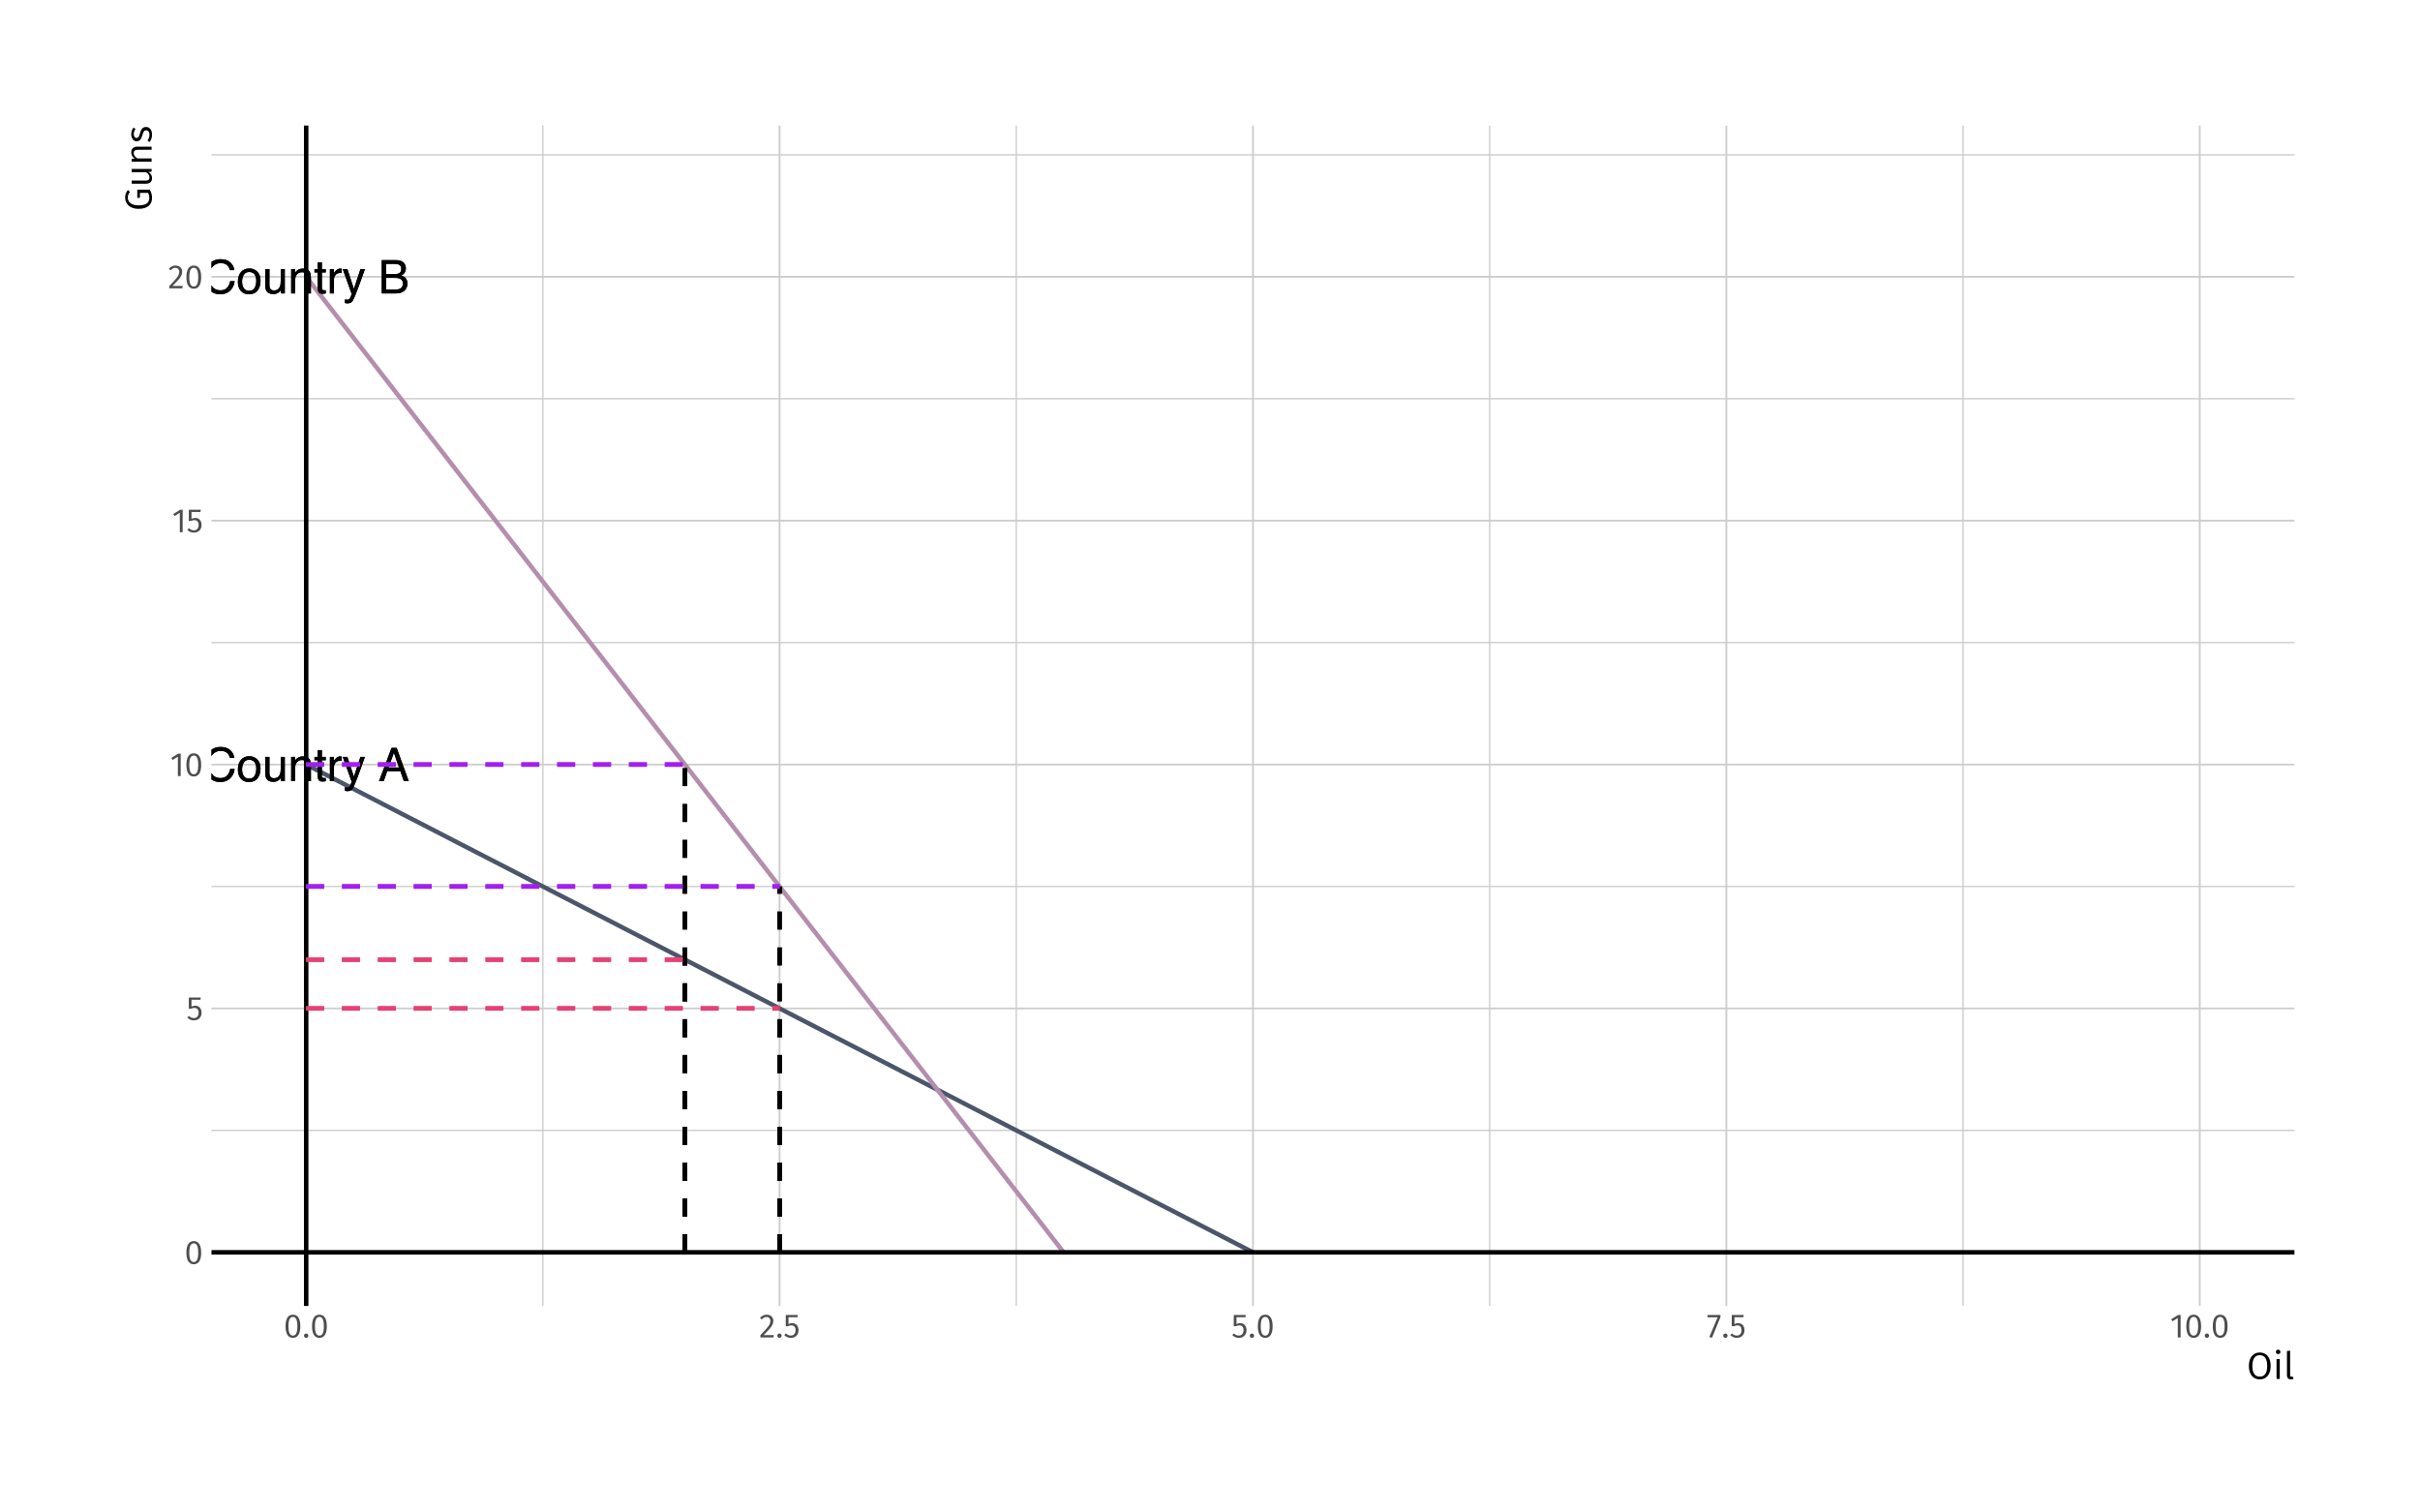 <?xml version="1.0" encoding="UTF-8"?>
<svg xmlns="http://www.w3.org/2000/svg" xmlns:xlink="http://www.w3.org/1999/xlink" width="576pt" height="360pt" viewBox="0 0 576 360" version="1.1">
<defs>
<g>
<symbol overflow="visible" id="glyph0-0">
<path style="stroke:none;" d="M 0.359 0 L 0.359 -7.922 L 6.641 -7.922 L 6.641 0 Z M 5.656 -1 L 5.656 -6.938 L 1.344 -6.938 L 1.344 -1 Z M 5.656 -1 "/>
</symbol>
<symbol overflow="visible" id="glyph0-1">
<path style="stroke:none;" d="M 4.188 -8.141 C 5.188 -8.141 5.961 -7.875 6.516 -7.344 C 7.066 -6.812 7.375 -6.211 7.438 -5.547 L 6.391 -5.547 C 6.273 -6.055 6.039 -6.457 5.688 -6.75 C 5.332 -7.051 4.832 -7.203 4.188 -7.203 C 3.406 -7.203 2.773 -6.926 2.297 -6.375 C 1.816 -5.832 1.578 -4.992 1.578 -3.859 C 1.578 -2.93 1.789 -2.176 2.219 -1.594 C 2.656 -1.02 3.305 -0.734 4.172 -0.734 C 4.961 -0.734 5.562 -1.039 5.969 -1.656 C 6.195 -1.969 6.363 -2.383 6.469 -2.906 L 7.516 -2.906 C 7.422 -2.07 7.113 -1.375 6.594 -0.812 C 5.957 -0.133 5.109 0.203 4.047 0.203 C 3.117 0.203 2.344 -0.07 1.719 -0.625 C 0.895 -1.363 0.484 -2.504 0.484 -4.047 C 0.484 -5.211 0.789 -6.172 1.406 -6.922 C 2.082 -7.734 3.008 -8.141 4.188 -8.141 Z M 3.969 -8.141 Z M 3.969 -8.141 "/>
</symbol>
<symbol overflow="visible" id="glyph0-2">
<path style="stroke:none;" d="M 3 -0.625 C 3.645 -0.625 4.086 -0.867 4.328 -1.359 C 4.566 -1.848 4.688 -2.391 4.688 -2.984 C 4.688 -3.523 4.598 -3.961 4.422 -4.297 C 4.148 -4.828 3.68 -5.094 3.016 -5.094 C 2.422 -5.094 1.988 -4.863 1.719 -4.406 C 1.445 -3.957 1.312 -3.414 1.312 -2.781 C 1.312 -2.164 1.445 -1.648 1.719 -1.234 C 1.988 -0.828 2.414 -0.625 3 -0.625 Z M 3.047 -5.938 C 3.785 -5.938 4.41 -5.688 4.922 -5.188 C 5.441 -4.695 5.703 -3.973 5.703 -3.016 C 5.703 -2.078 5.473 -1.305 5.016 -0.703 C 4.566 -0.098 3.863 0.203 2.906 0.203 C 2.113 0.203 1.484 -0.062 1.016 -0.594 C 0.547 -1.133 0.312 -1.859 0.312 -2.766 C 0.312 -3.734 0.555 -4.504 1.047 -5.078 C 1.547 -5.648 2.211 -5.938 3.047 -5.938 Z M 3.016 -5.922 Z M 3.016 -5.922 "/>
</symbol>
<symbol overflow="visible" id="glyph0-3">
<path style="stroke:none;" d="M 1.688 -5.781 L 1.688 -1.938 C 1.688 -1.645 1.734 -1.406 1.828 -1.219 C 1.992 -0.875 2.312 -0.703 2.781 -0.703 C 3.457 -0.703 3.922 -1.004 4.172 -1.609 C 4.305 -1.93 4.375 -2.375 4.375 -2.938 L 4.375 -5.781 L 5.344 -5.781 L 5.344 0 L 4.422 0 L 4.438 -0.859 C 4.312 -0.629 4.156 -0.441 3.969 -0.297 C 3.594 0.004 3.141 0.156 2.609 0.156 C 1.785 0.156 1.227 -0.117 0.938 -0.672 C 0.77 -0.961 0.688 -1.352 0.688 -1.844 L 0.688 -5.781 Z M 3.016 -5.922 Z M 3.016 -5.922 "/>
</symbol>
<symbol overflow="visible" id="glyph0-4">
<path style="stroke:none;" d="M 0.719 -5.781 L 1.641 -5.781 L 1.641 -4.953 C 1.91 -5.297 2.195 -5.539 2.5 -5.688 C 2.812 -5.832 3.148 -5.906 3.516 -5.906 C 4.336 -5.906 4.895 -5.617 5.188 -5.047 C 5.344 -4.734 5.422 -4.285 5.422 -3.703 L 5.422 0 L 4.438 0 L 4.438 -3.641 C 4.438 -3.992 4.383 -4.281 4.281 -4.5 C 4.102 -4.852 3.789 -5.031 3.344 -5.031 C 3.113 -5.031 2.922 -5.008 2.766 -4.969 C 2.504 -4.883 2.273 -4.723 2.078 -4.484 C 1.91 -4.297 1.801 -4.098 1.75 -3.891 C 1.707 -3.691 1.688 -3.406 1.688 -3.031 L 1.688 0 L 0.719 0 Z M 3 -5.922 Z M 3 -5.922 "/>
</symbol>
<symbol overflow="visible" id="glyph0-5">
<path style="stroke:none;" d="M 0.906 -7.391 L 1.891 -7.391 L 1.891 -5.781 L 2.812 -5.781 L 2.812 -4.984 L 1.891 -4.984 L 1.891 -1.219 C 1.891 -1.008 1.957 -0.875 2.094 -0.812 C 2.164 -0.77 2.289 -0.75 2.469 -0.75 C 2.52 -0.75 2.57 -0.75 2.625 -0.75 C 2.676 -0.75 2.738 -0.754 2.812 -0.766 L 2.812 0 C 2.695 0.031 2.578 0.051 2.453 0.062 C 2.336 0.082 2.211 0.094 2.078 0.094 C 1.617 0.094 1.305 -0.02 1.141 -0.25 C 0.984 -0.488 0.906 -0.789 0.906 -1.156 L 0.906 -4.984 L 0.125 -4.984 L 0.125 -5.781 L 0.906 -5.781 Z M 0.906 -7.391 "/>
</symbol>
<symbol overflow="visible" id="glyph0-6">
<path style="stroke:none;" d="M 0.734 -5.781 L 1.656 -5.781 L 1.656 -4.781 C 1.738 -4.977 1.926 -5.211 2.219 -5.484 C 2.508 -5.766 2.848 -5.906 3.234 -5.906 C 3.254 -5.906 3.285 -5.898 3.328 -5.891 C 3.367 -5.891 3.441 -5.883 3.547 -5.875 L 3.547 -4.859 C 3.492 -4.867 3.441 -4.875 3.391 -4.875 C 3.336 -4.875 3.285 -4.875 3.234 -4.875 C 2.742 -4.875 2.363 -4.719 2.094 -4.406 C 1.832 -4.094 1.703 -3.734 1.703 -3.328 L 1.703 0 L 0.734 0 Z M 0.734 -5.781 "/>
</symbol>
<symbol overflow="visible" id="glyph0-7">
<path style="stroke:none;" d="M 4.328 -5.781 L 5.391 -5.781 C 5.254 -5.406 4.953 -4.555 4.484 -3.234 C 4.129 -2.242 3.832 -1.438 3.594 -0.812 C 3.031 0.656 2.633 1.551 2.406 1.875 C 2.176 2.207 1.781 2.375 1.219 2.375 C 1.082 2.375 0.977 2.363 0.906 2.344 C 0.832 2.332 0.742 2.316 0.641 2.297 L 0.641 1.406 C 0.805 1.457 0.926 1.488 1 1.5 C 1.07 1.508 1.141 1.516 1.203 1.516 C 1.379 1.516 1.508 1.484 1.594 1.422 C 1.676 1.359 1.75 1.285 1.812 1.203 C 1.832 1.172 1.895 1.02 2 0.75 C 2.113 0.488 2.195 0.297 2.25 0.172 L 0.109 -5.781 L 1.219 -5.781 L 2.766 -1.078 Z M 2.75 -5.922 Z M 2.75 -5.922 "/>
</symbol>
<symbol overflow="visible" id="glyph0-8">
<path style="stroke:none;" d=""/>
</symbol>
<symbol overflow="visible" id="glyph0-9">
<path style="stroke:none;" d="M 4.906 -3.25 L 3.703 -6.75 L 2.422 -3.25 Z M 3.141 -7.922 L 4.359 -7.922 L 7.234 0 L 6.062 0 L 5.25 -2.375 L 2.125 -2.375 L 1.266 0 L 0.156 0 Z M 3.141 -7.922 "/>
</symbol>
<symbol overflow="visible" id="glyph0-10">
<path style="stroke:none;" d="M 3.812 -4.578 C 4.27 -4.578 4.625 -4.641 4.875 -4.766 C 5.27 -4.961 5.469 -5.316 5.469 -5.828 C 5.469 -6.348 5.258 -6.695 4.844 -6.875 C 4.602 -6.977 4.25 -7.031 3.781 -7.031 L 1.859 -7.031 L 1.859 -4.578 Z M 4.188 -0.922 C 4.844 -0.922 5.312 -1.109 5.594 -1.484 C 5.77 -1.723 5.859 -2.016 5.859 -2.359 C 5.859 -2.93 5.598 -3.32 5.078 -3.531 C 4.805 -3.645 4.445 -3.703 4 -3.703 L 1.859 -3.703 L 1.859 -0.922 Z M 0.812 -7.922 L 4.219 -7.922 C 5.145 -7.922 5.805 -7.645 6.203 -7.094 C 6.43 -6.77 6.547 -6.391 6.547 -5.953 C 6.547 -5.453 6.398 -5.047 6.109 -4.734 C 5.961 -4.566 5.754 -4.41 5.484 -4.266 C 5.891 -4.109 6.191 -3.938 6.391 -3.75 C 6.742 -3.395 6.922 -2.914 6.922 -2.312 C 6.922 -1.801 6.766 -1.336 6.453 -0.922 C 5.973 -0.305 5.211 0 4.172 0 L 0.812 0 Z M 0.812 -7.922 "/>
</symbol>
<symbol overflow="visible" id="glyph1-0">
<path style="stroke:none;" d="M 4.344 -8.406 L 0.984 -8.406 L 0.984 2.797 L 4.344 2.797 Z M 3.906 -7.984 L 3.906 2.391 L 1.422 2.391 L 1.422 -7.984 Z M 2.594 -3.609 C 2.281 -3.609 1.844 -3.516 1.844 -3.297 C 1.844 -3.188 1.922 -3.109 2.047 -3.109 C 2.078 -3.109 2.109 -3.125 2.141 -3.141 C 2.281 -3.203 2.391 -3.219 2.562 -3.219 C 2.953 -3.219 3.047 -2.984 3.047 -2.672 C 3.047 -2.25 2.891 -2.094 2.312 -2.062 L 2.312 -1.391 C 2.312 -1.266 2.422 -1.188 2.516 -1.188 C 2.609 -1.188 2.719 -1.266 2.719 -1.391 L 2.719 -1.75 C 3.25 -1.828 3.484 -2.125 3.484 -2.688 C 3.484 -3.172 3.281 -3.609 2.594 -3.609 Z M 2.516 -0.953 C 2.359 -0.953 2.234 -0.844 2.234 -0.688 C 2.234 -0.516 2.359 -0.391 2.516 -0.391 C 2.688 -0.391 2.797 -0.516 2.797 -0.688 C 2.797 -0.844 2.688 -0.953 2.516 -0.953 Z M 2.516 -0.953 "/>
</symbol>
<symbol overflow="visible" id="glyph1-1">
<path style="stroke:none;" d="M 2.219 -5.422 C 1.047 -5.422 0.469 -4.453 0.469 -2.672 C 0.469 -0.891 1.047 0.094 2.219 0.094 C 3.406 0.094 3.984 -0.891 3.984 -2.656 C 3.984 -4.453 3.406 -5.422 2.219 -5.422 Z M 2.219 -4.891 C 2.906 -4.891 3.281 -4.25 3.281 -2.656 C 3.281 -1.078 2.906 -0.438 2.219 -0.438 C 1.531 -0.438 1.156 -1.078 1.156 -2.672 C 1.156 -4.25 1.531 -4.891 2.219 -4.891 Z M 2.219 -4.891 "/>
</symbol>
<symbol overflow="visible" id="glyph1-2">
<path style="stroke:none;" d="M 3.438 -5.344 L 0.578 -5.344 L 0.578 -2.672 L 1.109 -2.672 C 1.375 -2.812 1.594 -2.875 1.891 -2.875 C 2.469 -2.875 2.906 -2.562 2.906 -1.734 C 2.906 -0.922 2.469 -0.453 1.781 -0.453 C 1.297 -0.453 0.953 -0.625 0.625 -0.969 L 0.219 -0.578 C 0.625 -0.156 1.109 0.094 1.781 0.094 C 2.891 0.094 3.609 -0.641 3.609 -1.719 C 3.609 -2.766 3 -3.406 2.094 -3.406 C 1.797 -3.406 1.5 -3.328 1.219 -3.188 L 1.219 -4.812 L 3.344 -4.812 Z M 3.438 -5.344 "/>
</symbol>
<symbol overflow="visible" id="glyph1-3">
<path style="stroke:none;" d="M 2.531 -5.344 L 1.938 -5.344 L 0.297 -4.328 L 0.594 -3.844 L 1.859 -4.625 L 1.859 0 L 2.531 0 Z M 2.531 -5.344 "/>
</symbol>
<symbol overflow="visible" id="glyph1-4">
<path style="stroke:none;" d="M 1.812 -5.422 C 1.156 -5.422 0.641 -5.156 0.219 -4.625 L 0.656 -4.281 C 1.016 -4.688 1.312 -4.875 1.781 -4.875 C 2.312 -4.875 2.688 -4.531 2.688 -3.938 C 2.688 -3.062 2.219 -2.531 0.312 -0.531 L 0.312 0 L 3.438 0 L 3.516 -0.562 L 1.094 -0.562 C 2.766 -2.266 3.391 -2.953 3.391 -3.969 C 3.391 -4.797 2.781 -5.422 1.812 -5.422 Z M 1.812 -5.422 "/>
</symbol>
<symbol overflow="visible" id="glyph1-5">
<path style="stroke:none;" d="M 0.922 -0.938 C 0.625 -0.938 0.406 -0.703 0.406 -0.422 C 0.406 -0.141 0.625 0.094 0.922 0.094 C 1.219 0.094 1.438 -0.141 1.438 -0.422 C 1.438 -0.703 1.219 -0.938 0.922 -0.938 Z M 0.922 -0.938 "/>
</symbol>
<symbol overflow="visible" id="glyph1-6">
<path style="stroke:none;" d="M 3.281 -5.344 L 0.203 -5.344 L 0.203 -4.797 L 2.609 -4.797 L 0.641 -0.125 L 1.266 0.078 L 3.281 -4.844 Z M 3.281 -5.344 "/>
</symbol>
<symbol overflow="visible" id="glyph2-0">
<path style="stroke:none;" d="M 4.891 -9.453 L 1.109 -9.453 L 1.109 3.156 L 4.891 3.156 Z M 4.406 -8.984 L 4.406 2.688 L 1.609 2.688 L 1.609 -8.984 Z M 2.922 -4.062 C 2.562 -4.062 2.078 -3.953 2.078 -3.703 C 2.078 -3.594 2.156 -3.5 2.297 -3.5 C 2.328 -3.5 2.359 -3.516 2.406 -3.531 C 2.562 -3.594 2.688 -3.625 2.875 -3.625 C 3.328 -3.625 3.422 -3.359 3.422 -3 C 3.422 -2.531 3.266 -2.344 2.609 -2.312 L 2.609 -1.562 C 2.609 -1.422 2.719 -1.344 2.828 -1.344 C 2.938 -1.344 3.062 -1.422 3.062 -1.562 L 3.062 -1.969 C 3.656 -2.047 3.922 -2.391 3.922 -3.031 C 3.922 -3.562 3.688 -4.062 2.922 -4.062 Z M 2.828 -1.078 C 2.656 -1.078 2.516 -0.938 2.516 -0.766 C 2.516 -0.578 2.656 -0.438 2.828 -0.438 C 3.016 -0.438 3.156 -0.578 3.156 -0.766 C 3.156 -0.938 3.016 -1.078 2.828 -1.078 Z M 2.828 -1.078 "/>
</symbol>
<symbol overflow="visible" id="glyph2-1">
<path style="stroke:none;" d="M 3.109 -6.297 C 1.578 -6.297 0.516 -5.125 0.516 -3.078 C 0.516 -1.016 1.578 0.109 3.109 0.109 C 4.656 0.109 5.703 -1.047 5.703 -3.094 C 5.703 -5.172 4.656 -6.297 3.109 -6.297 Z M 3.109 -5.656 C 4.203 -5.656 4.875 -4.891 4.875 -3.094 C 4.875 -1.281 4.188 -0.547 3.109 -0.547 C 2.062 -0.547 1.344 -1.281 1.344 -3.078 C 1.344 -4.891 2.047 -5.656 3.109 -5.656 Z M 3.109 -5.656 "/>
</symbol>
<symbol overflow="visible" id="glyph2-2">
<path style="stroke:none;" d="M 1.25 -6.969 C 0.938 -6.969 0.719 -6.734 0.719 -6.438 C 0.719 -6.141 0.938 -5.922 1.25 -5.922 C 1.578 -5.922 1.797 -6.141 1.797 -6.438 C 1.797 -6.734 1.578 -6.969 1.25 -6.969 Z M 1.641 -4.734 L 0.875 -4.734 L 0.875 0 L 1.641 0 Z M 1.641 -4.734 "/>
</symbol>
<symbol overflow="visible" id="glyph2-3">
<path style="stroke:none;" d="M 1.781 0.109 C 2.016 0.109 2.234 0.047 2.406 -0.047 L 2.219 -0.578 C 2.125 -0.547 2.031 -0.516 1.906 -0.516 C 1.688 -0.516 1.594 -0.656 1.594 -0.922 L 1.594 -6.734 L 0.844 -6.641 L 0.844 -0.906 C 0.844 -0.25 1.203 0.109 1.781 0.109 Z M 1.781 0.109 "/>
</symbol>
<symbol overflow="visible" id="glyph3-0">
<path style="stroke:none;" d="M -9.453 -4.891 L -9.453 -1.109 L 3.156 -1.109 L 3.156 -4.891 Z M -8.984 -4.406 L 2.688 -4.406 L 2.688 -1.609 L -8.984 -1.609 Z M -4.062 -2.922 C -4.062 -2.562 -3.953 -2.078 -3.703 -2.078 C -3.594 -2.078 -3.5 -2.156 -3.5 -2.297 C -3.5 -2.328 -3.516 -2.359 -3.531 -2.406 C -3.594 -2.562 -3.625 -2.688 -3.625 -2.875 C -3.625 -3.328 -3.359 -3.422 -3 -3.422 C -2.531 -3.422 -2.344 -3.266 -2.312 -2.609 L -1.562 -2.609 C -1.422 -2.609 -1.344 -2.719 -1.344 -2.828 C -1.344 -2.938 -1.422 -3.062 -1.562 -3.062 L -1.969 -3.062 C -2.047 -3.656 -2.391 -3.922 -3.031 -3.922 C -3.562 -3.922 -4.062 -3.688 -4.062 -2.922 Z M -1.078 -2.828 C -1.078 -2.656 -0.938 -2.516 -0.766 -2.516 C -0.578 -2.516 -0.438 -2.656 -0.438 -2.828 C -0.438 -3.016 -0.578 -3.156 -0.766 -3.156 C -0.938 -3.156 -1.078 -3.016 -1.078 -2.828 Z M -1.078 -2.828 "/>
</symbol>
<symbol overflow="visible" id="glyph3-1">
<path style="stroke:none;" d="M -6.297 -3.172 C -6.297 -1.766 -5.203 -0.516 -3.109 -0.516 C -0.969 -0.516 0.109 -1.516 0.109 -3.109 C 0.109 -3.875 -0.094 -4.516 -0.438 -5.078 L -3.406 -5.078 L -3.406 -3.094 L -2.766 -3.188 L -2.766 -4.312 L -0.828 -4.312 C -0.625 -3.953 -0.547 -3.531 -0.547 -3.109 C -0.547 -1.984 -1.297 -1.344 -3.109 -1.344 C -4.953 -1.344 -5.656 -2.266 -5.656 -3.172 C -5.656 -3.734 -5.5 -4.109 -5.141 -4.547 L -5.641 -5 C -6.062 -4.484 -6.297 -3.984 -6.297 -3.172 Z M -6.297 -3.172 "/>
</symbol>
<symbol overflow="visible" id="glyph3-2">
<path style="stroke:none;" d="M -4.734 -4.359 L -4.734 -3.594 L -1.344 -3.594 C -0.844 -3.297 -0.5 -2.906 -0.5 -2.359 C -0.5 -1.828 -0.75 -1.594 -1.422 -1.594 L -4.734 -1.594 L -4.734 -0.844 L -1.344 -0.844 C -0.406 -0.844 0.109 -1.328 0.109 -2.156 C 0.109 -2.844 -0.188 -3.297 -0.766 -3.641 L 0 -3.703 L 0 -4.359 Z M -4.734 -4.359 "/>
</symbol>
<symbol overflow="visible" id="glyph3-3">
<path style="stroke:none;" d="M -4.844 -3.078 C -4.844 -2.438 -4.516 -1.938 -4.016 -1.594 L -4.734 -1.531 L -4.734 -0.875 L 0 -0.875 L 0 -1.641 L -3.375 -1.641 C -3.891 -1.969 -4.25 -2.344 -4.25 -2.891 C -4.25 -3.391 -4.016 -3.688 -3.281 -3.688 L 0 -3.688 L 0 -4.438 L -3.391 -4.438 C -4.297 -4.438 -4.844 -3.938 -4.844 -3.078 Z M -4.844 -3.078 "/>
</symbol>
<symbol overflow="visible" id="glyph3-4">
<path style="stroke:none;" d="M -4.844 -2.141 C -4.844 -1.172 -4.297 -0.453 -3.562 -0.453 C -2.891 -0.453 -2.469 -0.859 -2.203 -1.875 C -1.938 -2.812 -1.766 -3.062 -1.266 -3.062 C -0.797 -3.062 -0.5 -2.641 -0.5 -2 C -0.5 -1.469 -0.688 -1.047 -0.969 -0.656 L -0.516 -0.25 C -0.156 -0.672 0.109 -1.219 0.109 -2.031 C 0.109 -2.984 -0.344 -3.859 -1.312 -3.859 C -2.141 -3.859 -2.516 -3.297 -2.781 -2.297 C -2.984 -1.516 -3.172 -1.234 -3.578 -1.234 C -3.984 -1.234 -4.234 -1.609 -4.234 -2.156 C -4.234 -2.609 -4.109 -2.969 -3.828 -3.391 L -4.297 -3.719 C -4.641 -3.266 -4.844 -2.781 -4.844 -2.141 Z M -4.844 -2.141 "/>
</symbol>
</g>
<clipPath id="clip1">
  <path d="M 50.34 268 L 546.113 268 L 546.113 270 L 50.34 270 Z M 50.34 268 "/>
</clipPath>
<clipPath id="clip2">
  <path d="M 50.34 210 L 546.113 210 L 546.113 212 L 50.34 212 Z M 50.34 210 "/>
</clipPath>
<clipPath id="clip3">
  <path d="M 50.34 152 L 546.113 152 L 546.113 154 L 50.34 154 Z M 50.34 152 "/>
</clipPath>
<clipPath id="clip4">
  <path d="M 50.34 94 L 546.113 94 L 546.113 96 L 50.34 96 Z M 50.34 94 "/>
</clipPath>
<clipPath id="clip5">
  <path d="M 50.34 36 L 546.113 36 L 546.113 38 L 50.34 38 Z M 50.34 36 "/>
</clipPath>
<clipPath id="clip6">
  <path d="M 129 29.887 L 130 29.887 L 130 310.844 L 129 310.844 Z M 129 29.887 "/>
</clipPath>
<clipPath id="clip7">
  <path d="M 241 29.887 L 243 29.887 L 243 310.844 L 241 310.844 Z M 241 29.887 "/>
</clipPath>
<clipPath id="clip8">
  <path d="M 354 29.887 L 355 29.887 L 355 310.844 L 354 310.844 Z M 354 29.887 "/>
</clipPath>
<clipPath id="clip9">
  <path d="M 467 29.887 L 468 29.887 L 468 310.844 L 467 310.844 Z M 467 29.887 "/>
</clipPath>
<clipPath id="clip10">
  <path d="M 50.34 297 L 546.113 297 L 546.113 299 L 50.34 299 Z M 50.34 297 "/>
</clipPath>
<clipPath id="clip11">
  <path d="M 50.34 239 L 546.113 239 L 546.113 241 L 50.34 241 Z M 50.34 239 "/>
</clipPath>
<clipPath id="clip12">
  <path d="M 50.34 181 L 546.113 181 L 546.113 183 L 50.34 183 Z M 50.34 181 "/>
</clipPath>
<clipPath id="clip13">
  <path d="M 50.34 123 L 546.113 123 L 546.113 125 L 50.34 125 Z M 50.34 123 "/>
</clipPath>
<clipPath id="clip14">
  <path d="M 50.34 65 L 546.113 65 L 546.113 67 L 50.34 67 Z M 50.34 65 "/>
</clipPath>
<clipPath id="clip15">
  <path d="M 72 29.887 L 74 29.887 L 74 310.844 L 72 310.844 Z M 72 29.887 "/>
</clipPath>
<clipPath id="clip16">
  <path d="M 185 29.887 L 186 29.887 L 186 310.844 L 185 310.844 Z M 185 29.887 "/>
</clipPath>
<clipPath id="clip17">
  <path d="M 298 29.887 L 299 29.887 L 299 310.844 L 298 310.844 Z M 298 29.887 "/>
</clipPath>
<clipPath id="clip18">
  <path d="M 410 29.887 L 412 29.887 L 412 310.844 L 410 310.844 Z M 410 29.887 "/>
</clipPath>
<clipPath id="clip19">
  <path d="M 523 29.887 L 524 29.887 L 524 310.844 L 523 310.844 Z M 523 29.887 "/>
</clipPath>
<clipPath id="clip20">
  <path d="M 72 29.887 L 74 29.887 L 74 310.844 L 72 310.844 Z M 72 29.887 "/>
</clipPath>
<clipPath id="clip21">
  <path d="M 50.34 297 L 546.113 297 L 546.113 299 L 50.34 299 Z M 50.34 297 "/>
</clipPath>
<clipPath id="clip22">
  <path d="M 50.34 177 L 98 177 L 98 189 L 50.34 189 Z M 50.34 177 "/>
</clipPath>
<clipPath id="clip23">
  <path d="M 50.34 61 L 97 61 L 97 73 L 50.34 73 Z M 50.34 61 "/>
</clipPath>
</defs>
<g id="surface24">
<rect x="0" y="0" width="576" height="360" style="fill:rgb(100%,100%,100%);fill-opacity:1;stroke:none;"/>
<g clip-path="url(#clip1)" clip-rule="nonzero">
<path style="fill:none;stroke-width:0.32;stroke-linecap:butt;stroke-linejoin:round;stroke:rgb(80%,80%,80%);stroke-opacity:1;stroke-miterlimit:10;" d="M 50.34 269.051 L 546.113 269.051 "/>
</g>
<g clip-path="url(#clip2)" clip-rule="nonzero">
<path style="fill:none;stroke-width:0.32;stroke-linecap:butt;stroke-linejoin:round;stroke:rgb(80%,80%,80%);stroke-opacity:1;stroke-miterlimit:10;" d="M 50.34 211 L 546.113 211 "/>
</g>
<g clip-path="url(#clip3)" clip-rule="nonzero">
<path style="fill:none;stroke-width:0.32;stroke-linecap:butt;stroke-linejoin:round;stroke:rgb(80%,80%,80%);stroke-opacity:1;stroke-miterlimit:10;" d="M 50.34 152.953 L 546.113 152.953 "/>
</g>
<g clip-path="url(#clip4)" clip-rule="nonzero">
<path style="fill:none;stroke-width:0.32;stroke-linecap:butt;stroke-linejoin:round;stroke:rgb(80%,80%,80%);stroke-opacity:1;stroke-miterlimit:10;" d="M 50.34 94.902 L 546.113 94.902 "/>
</g>
<g clip-path="url(#clip5)" clip-rule="nonzero">
<path style="fill:none;stroke-width:0.32;stroke-linecap:butt;stroke-linejoin:round;stroke:rgb(80%,80%,80%);stroke-opacity:1;stroke-miterlimit:10;" d="M 50.34 36.855 L 546.113 36.855 "/>
</g>
<g clip-path="url(#clip6)" clip-rule="nonzero">
<path style="fill:none;stroke-width:0.32;stroke-linecap:butt;stroke-linejoin:round;stroke:rgb(80%,80%,80%);stroke-opacity:1;stroke-miterlimit:10;" d="M 129.211 310.844 L 129.211 29.887 "/>
</g>
<g clip-path="url(#clip7)" clip-rule="nonzero">
<path style="fill:none;stroke-width:0.32;stroke-linecap:butt;stroke-linejoin:round;stroke:rgb(80%,80%,80%);stroke-opacity:1;stroke-miterlimit:10;" d="M 241.887 310.844 L 241.887 29.887 "/>
</g>
<g clip-path="url(#clip8)" clip-rule="nonzero">
<path style="fill:none;stroke-width:0.32;stroke-linecap:butt;stroke-linejoin:round;stroke:rgb(80%,80%,80%);stroke-opacity:1;stroke-miterlimit:10;" d="M 354.562 310.844 L 354.562 29.887 "/>
</g>
<g clip-path="url(#clip9)" clip-rule="nonzero">
<path style="fill:none;stroke-width:0.32;stroke-linecap:butt;stroke-linejoin:round;stroke:rgb(80%,80%,80%);stroke-opacity:1;stroke-miterlimit:10;" d="M 467.238 310.844 L 467.238 29.887 "/>
</g>
<g clip-path="url(#clip10)" clip-rule="nonzero">
<path style="fill:none;stroke-width:0.427;stroke-linecap:butt;stroke-linejoin:round;stroke:rgb(80%,80%,80%);stroke-opacity:1;stroke-miterlimit:10;" d="M 50.34 298.074 L 546.113 298.074 "/>
</g>
<g clip-path="url(#clip11)" clip-rule="nonzero">
<path style="fill:none;stroke-width:0.427;stroke-linecap:butt;stroke-linejoin:round;stroke:rgb(80%,80%,80%);stroke-opacity:1;stroke-miterlimit:10;" d="M 50.34 240.023 L 546.113 240.023 "/>
</g>
<g clip-path="url(#clip12)" clip-rule="nonzero">
<path style="fill:none;stroke-width:0.427;stroke-linecap:butt;stroke-linejoin:round;stroke:rgb(80%,80%,80%);stroke-opacity:1;stroke-miterlimit:10;" d="M 50.34 181.977 L 546.113 181.977 "/>
</g>
<g clip-path="url(#clip13)" clip-rule="nonzero">
<path style="fill:none;stroke-width:0.427;stroke-linecap:butt;stroke-linejoin:round;stroke:rgb(80%,80%,80%);stroke-opacity:1;stroke-miterlimit:10;" d="M 50.34 123.926 L 546.113 123.926 "/>
</g>
<g clip-path="url(#clip14)" clip-rule="nonzero">
<path style="fill:none;stroke-width:0.427;stroke-linecap:butt;stroke-linejoin:round;stroke:rgb(80%,80%,80%);stroke-opacity:1;stroke-miterlimit:10;" d="M 50.34 65.879 L 546.113 65.879 "/>
</g>
<g clip-path="url(#clip15)" clip-rule="nonzero">
<path style="fill:none;stroke-width:0.427;stroke-linecap:butt;stroke-linejoin:round;stroke:rgb(80%,80%,80%);stroke-opacity:1;stroke-miterlimit:10;" d="M 72.875 310.844 L 72.875 29.887 "/>
</g>
<g clip-path="url(#clip16)" clip-rule="nonzero">
<path style="fill:none;stroke-width:0.427;stroke-linecap:butt;stroke-linejoin:round;stroke:rgb(80%,80%,80%);stroke-opacity:1;stroke-miterlimit:10;" d="M 185.551 310.844 L 185.551 29.887 "/>
</g>
<g clip-path="url(#clip17)" clip-rule="nonzero">
<path style="fill:none;stroke-width:0.427;stroke-linecap:butt;stroke-linejoin:round;stroke:rgb(80%,80%,80%);stroke-opacity:1;stroke-miterlimit:10;" d="M 298.227 310.844 L 298.227 29.887 "/>
</g>
<g clip-path="url(#clip18)" clip-rule="nonzero">
<path style="fill:none;stroke-width:0.427;stroke-linecap:butt;stroke-linejoin:round;stroke:rgb(80%,80%,80%);stroke-opacity:1;stroke-miterlimit:10;" d="M 410.902 310.844 L 410.902 29.887 "/>
</g>
<g clip-path="url(#clip19)" clip-rule="nonzero">
<path style="fill:none;stroke-width:0.427;stroke-linecap:butt;stroke-linejoin:round;stroke:rgb(80%,80%,80%);stroke-opacity:1;stroke-miterlimit:10;" d="M 523.578 310.844 L 523.578 29.887 "/>
</g>
<path style="fill:none;stroke-width:1.067;stroke-linecap:butt;stroke-linejoin:round;stroke:rgb(29.804%,33.725%,41.569%);stroke-opacity:1;stroke-miterlimit:10;" d="M 72.875 181.977 L 77.383 184.297 L 81.891 186.621 L 86.395 188.941 L 90.902 191.262 L 95.41 193.586 L 99.918 195.906 L 104.426 198.23 L 108.93 200.551 L 113.438 202.875 L 122.453 207.516 L 126.961 209.84 L 131.465 212.16 L 135.973 214.484 L 144.988 219.125 L 149.496 221.449 L 154 223.77 L 158.508 226.094 L 163.016 228.414 L 167.523 230.738 L 172.031 233.059 L 176.535 235.379 L 181.043 237.703 L 185.551 240.023 L 190.059 242.348 L 194.566 244.668 L 199.07 246.992 L 208.086 251.633 L 212.594 253.957 L 217.102 256.277 L 221.605 258.602 L 230.621 263.242 L 235.129 265.566 L 239.637 267.887 L 244.141 270.211 L 248.648 272.531 L 253.156 274.855 L 257.664 277.176 L 262.168 279.496 L 266.676 281.82 L 271.184 284.141 L 275.691 286.465 L 280.199 288.785 L 284.703 291.109 L 293.719 295.75 L 298.227 298.074 "/>
<path style="fill:none;stroke-width:1.067;stroke-linecap:butt;stroke-linejoin:round;stroke:rgb(70.588%,55.686%,67.843%);stroke-opacity:1;stroke-miterlimit:10;" d="M 72.875 65.879 L 81.891 77.488 L 86.395 83.293 L 104.426 106.512 L 108.93 112.316 L 126.961 135.535 L 131.465 141.34 L 135.973 147.145 L 140.48 152.953 L 149.496 164.562 L 154 170.367 L 172.031 193.586 L 176.535 199.391 L 194.566 222.609 L 199.07 228.414 L 217.102 251.633 L 221.605 257.438 L 226.113 263.242 L 230.621 269.051 L 239.637 280.66 L 244.141 286.465 L 253.156 298.074 "/>
<g clip-path="url(#clip20)" clip-rule="nonzero">
<path style="fill:none;stroke-width:1.067;stroke-linecap:butt;stroke-linejoin:round;stroke:rgb(0%,0%,0%);stroke-opacity:1;stroke-miterlimit:10;" d="M 72.875 310.844 L 72.875 29.887 "/>
</g>
<g clip-path="url(#clip21)" clip-rule="nonzero">
<path style="fill:none;stroke-width:1.067;stroke-linecap:butt;stroke-linejoin:round;stroke:rgb(0%,0%,0%);stroke-opacity:1;stroke-miterlimit:10;" d="M 50.34 298.074 L 546.113 298.074 "/>
</g>
<g clip-path="url(#clip22)" clip-rule="nonzero">
<g style="fill:rgb(0%,0%,0%);fill-opacity:1;">
  <use xlink:href="#glyph0-1" x="48.332" y="185.934"/>
  <use xlink:href="#glyph0-2" x="56.305" y="185.934"/>
  <use xlink:href="#glyph0-3" x="62.444" y="185.934"/>
  <use xlink:href="#glyph0-4" x="68.584" y="185.934"/>
  <use xlink:href="#glyph0-5" x="74.724" y="185.934"/>
  <use xlink:href="#glyph0-6" x="77.791" y="185.934"/>
  <use xlink:href="#glyph0-7" x="81.467" y="185.934"/>
  <use xlink:href="#glyph0-8" x="86.987" y="185.934"/>
  <use xlink:href="#glyph0-9" x="90.054" y="185.934"/>
</g>
<g style="fill:rgb(0%,0%,0%);fill-opacity:1;">
  <use xlink:href="#glyph0-1" x="48.332" y="185.934"/>
  <use xlink:href="#glyph0-2" x="56.305" y="185.934"/>
  <use xlink:href="#glyph0-3" x="62.444" y="185.934"/>
  <use xlink:href="#glyph0-4" x="68.584" y="185.934"/>
  <use xlink:href="#glyph0-5" x="74.724" y="185.934"/>
  <use xlink:href="#glyph0-6" x="77.791" y="185.934"/>
  <use xlink:href="#glyph0-7" x="81.467" y="185.934"/>
  <use xlink:href="#glyph0-8" x="86.987" y="185.934"/>
  <use xlink:href="#glyph0-9" x="90.054" y="185.934"/>
</g>
</g>
<g clip-path="url(#clip23)" clip-rule="nonzero">
<g style="fill:rgb(0%,0%,0%);fill-opacity:1;">
  <use xlink:href="#glyph0-1" x="48.332" y="69.836"/>
  <use xlink:href="#glyph0-2" x="56.305" y="69.836"/>
  <use xlink:href="#glyph0-3" x="62.444" y="69.836"/>
  <use xlink:href="#glyph0-4" x="68.584" y="69.836"/>
  <use xlink:href="#glyph0-5" x="74.724" y="69.836"/>
  <use xlink:href="#glyph0-6" x="77.791" y="69.836"/>
  <use xlink:href="#glyph0-7" x="81.467" y="69.836"/>
  <use xlink:href="#glyph0-8" x="86.987" y="69.836"/>
  <use xlink:href="#glyph0-10" x="90.054" y="69.836"/>
</g>
<g style="fill:rgb(0%,0%,0%);fill-opacity:1;">
  <use xlink:href="#glyph0-1" x="48.332" y="69.836"/>
  <use xlink:href="#glyph0-2" x="56.305" y="69.836"/>
  <use xlink:href="#glyph0-3" x="62.444" y="69.836"/>
  <use xlink:href="#glyph0-4" x="68.584" y="69.836"/>
  <use xlink:href="#glyph0-5" x="74.724" y="69.836"/>
  <use xlink:href="#glyph0-6" x="77.791" y="69.836"/>
  <use xlink:href="#glyph0-7" x="81.467" y="69.836"/>
  <use xlink:href="#glyph0-8" x="86.987" y="69.836"/>
  <use xlink:href="#glyph0-10" x="90.054" y="69.836"/>
</g>
</g>
<path style="fill:none;stroke-width:1.067;stroke-linecap:butt;stroke-linejoin:round;stroke:rgb(0%,0%,0%);stroke-opacity:1;stroke-dasharray:4.268,4.268;stroke-miterlimit:10;" d="M 185.551 298.074 L 185.551 240.023 "/>
<path style="fill:none;stroke-width:1.067;stroke-linecap:butt;stroke-linejoin:round;stroke:rgb(0%,0%,0%);stroke-opacity:1;stroke-dasharray:4.268,4.268;stroke-miterlimit:10;" d="M 185.551 298.074 L 185.551 240.023 "/>
<path style="fill:none;stroke-width:1.067;stroke-linecap:butt;stroke-linejoin:round;stroke:rgb(0%,0%,0%);stroke-opacity:1;stroke-dasharray:4.268,4.268;stroke-miterlimit:10;" d="M 163.016 298.074 L 163.016 228.414 "/>
<path style="fill:none;stroke-width:1.067;stroke-linecap:butt;stroke-linejoin:round;stroke:rgb(0%,0%,0%);stroke-opacity:1;stroke-dasharray:4.268,4.268;stroke-miterlimit:10;" d="M 163.016 298.074 L 163.016 228.414 "/>
<path style="fill:none;stroke-width:1.067;stroke-linecap:butt;stroke-linejoin:round;stroke:rgb(0%,0%,0%);stroke-opacity:1;stroke-dasharray:4.268,4.268;stroke-miterlimit:10;" d="M 185.551 298.074 L 185.551 211 "/>
<path style="fill:none;stroke-width:1.067;stroke-linecap:butt;stroke-linejoin:round;stroke:rgb(0%,0%,0%);stroke-opacity:1;stroke-dasharray:4.268,4.268;stroke-miterlimit:10;" d="M 185.551 298.074 L 185.551 211 "/>
<path style="fill:none;stroke-width:1.067;stroke-linecap:butt;stroke-linejoin:round;stroke:rgb(0%,0%,0%);stroke-opacity:1;stroke-dasharray:4.268,4.268;stroke-miterlimit:10;" d="M 163.016 298.074 L 163.016 181.977 "/>
<path style="fill:none;stroke-width:1.067;stroke-linecap:butt;stroke-linejoin:round;stroke:rgb(0%,0%,0%);stroke-opacity:1;stroke-dasharray:4.268,4.268;stroke-miterlimit:10;" d="M 163.016 298.074 L 163.016 181.977 "/>
<path style="fill:none;stroke-width:1.067;stroke-linecap:butt;stroke-linejoin:round;stroke:rgb(62.745%,12.549%,94.118%);stroke-opacity:1;stroke-dasharray:4.268,4.268;stroke-miterlimit:10;" d="M 72.875 181.977 L 163.016 181.977 "/>
<path style="fill:none;stroke-width:1.067;stroke-linecap:butt;stroke-linejoin:round;stroke:rgb(62.745%,12.549%,94.118%);stroke-opacity:1;stroke-dasharray:4.268,4.268;stroke-miterlimit:10;" d="M 72.875 181.977 L 163.016 181.977 "/>
<path style="fill:none;stroke-width:1.067;stroke-linecap:butt;stroke-linejoin:round;stroke:rgb(62.745%,12.549%,94.118%);stroke-opacity:1;stroke-dasharray:4.268,4.268;stroke-miterlimit:10;" d="M 72.875 211 L 185.551 211 "/>
<path style="fill:none;stroke-width:1.067;stroke-linecap:butt;stroke-linejoin:round;stroke:rgb(62.745%,12.549%,94.118%);stroke-opacity:1;stroke-dasharray:4.268,4.268;stroke-miterlimit:10;" d="M 72.875 211 L 185.551 211 "/>
<path style="fill:none;stroke-width:1.067;stroke-linecap:butt;stroke-linejoin:round;stroke:rgb(90.196%,25.49%,45.098%);stroke-opacity:1;stroke-dasharray:4.268,4.268;stroke-miterlimit:10;" d="M 72.875 228.414 L 163.016 228.414 "/>
<path style="fill:none;stroke-width:1.067;stroke-linecap:butt;stroke-linejoin:round;stroke:rgb(90.196%,25.49%,45.098%);stroke-opacity:1;stroke-dasharray:4.268,4.268;stroke-miterlimit:10;" d="M 72.875 228.414 L 163.016 228.414 "/>
<path style="fill:none;stroke-width:1.067;stroke-linecap:butt;stroke-linejoin:round;stroke:rgb(90.196%,25.49%,45.098%);stroke-opacity:1;stroke-dasharray:4.268,4.268;stroke-miterlimit:10;" d="M 72.875 240.023 L 185.551 240.023 "/>
<path style="fill:none;stroke-width:1.067;stroke-linecap:butt;stroke-linejoin:round;stroke:rgb(90.196%,25.49%,45.098%);stroke-opacity:1;stroke-dasharray:4.268,4.268;stroke-miterlimit:10;" d="M 72.875 240.023 L 185.551 240.023 "/>
<g style="fill:rgb(30.196%,30.196%,30.196%);fill-opacity:1;">
  <use xlink:href="#glyph1-1" x="43.898" y="300.824"/>
</g>
<g style="fill:rgb(30.196%,30.196%,30.196%);fill-opacity:1;">
  <use xlink:href="#glyph1-2" x="44.363" y="242.777"/>
</g>
<g style="fill:rgb(30.196%,30.196%,30.196%);fill-opacity:1;">
  <use xlink:href="#glyph1-3" x="40.477" y="184.727"/>
  <use xlink:href="#glyph1-1" x="43.901" y="184.727"/>
</g>
<g style="fill:rgb(30.196%,30.196%,30.196%);fill-opacity:1;">
  <use xlink:href="#glyph1-3" x="40.941" y="126.68"/>
  <use xlink:href="#glyph1-2" x="44.365" y="126.68"/>
</g>
<g style="fill:rgb(30.196%,30.196%,30.196%);fill-opacity:1;">
  <use xlink:href="#glyph1-4" x="39.973" y="68.629"/>
  <use xlink:href="#glyph1-1" x="43.901" y="68.629"/>
</g>
<g style="fill:rgb(30.196%,30.196%,30.196%);fill-opacity:1;">
  <use xlink:href="#glyph1-1" x="67.5" y="318.34"/>
  <use xlink:href="#glyph1-5" x="71.948" y="318.34"/>
  <use xlink:href="#glyph1-1" x="73.804" y="318.34"/>
</g>
<g style="fill:rgb(30.196%,30.196%,30.196%);fill-opacity:1;">
  <use xlink:href="#glyph1-4" x="180.668" y="318.34"/>
  <use xlink:href="#glyph1-5" x="184.596" y="318.34"/>
  <use xlink:href="#glyph1-2" x="186.452" y="318.34"/>
</g>
<g style="fill:rgb(30.196%,30.196%,30.196%);fill-opacity:1;">
  <use xlink:href="#glyph1-2" x="293.082" y="318.34"/>
  <use xlink:href="#glyph1-5" x="297.066" y="318.34"/>
  <use xlink:href="#glyph1-1" x="298.922" y="318.34"/>
</g>
<g style="fill:rgb(30.196%,30.196%,30.196%);fill-opacity:1;">
  <use xlink:href="#glyph1-6" x="406.215" y="318.34"/>
  <use xlink:href="#glyph1-5" x="409.751" y="318.34"/>
  <use xlink:href="#glyph1-2" x="411.607" y="318.34"/>
</g>
<g style="fill:rgb(30.196%,30.196%,30.196%);fill-opacity:1;">
  <use xlink:href="#glyph1-3" x="516.488" y="318.34"/>
  <use xlink:href="#glyph1-1" x="519.912" y="318.34"/>
  <use xlink:href="#glyph1-5" x="524.36" y="318.34"/>
  <use xlink:href="#glyph1-1" x="526.216" y="318.34"/>
</g>
<g style="fill:rgb(0%,0%,0%);fill-opacity:1;">
  <use xlink:href="#glyph2-1" x="534.754" y="328.215"/>
  <use xlink:href="#glyph2-2" x="540.982" y="328.215"/>
  <use xlink:href="#glyph2-3" x="543.493" y="328.215"/>
</g>
<g style="fill:rgb(0%,0%,0%);fill-opacity:1;">
  <use xlink:href="#glyph3-1" x="36.078" y="50.227"/>
  <use xlink:href="#glyph3-2" x="36.078" y="44.575"/>
  <use xlink:href="#glyph3-3" x="36.078" y="39.346"/>
  <use xlink:href="#glyph3-4" x="36.078" y="34.081"/>
</g>
</g>
</svg>
